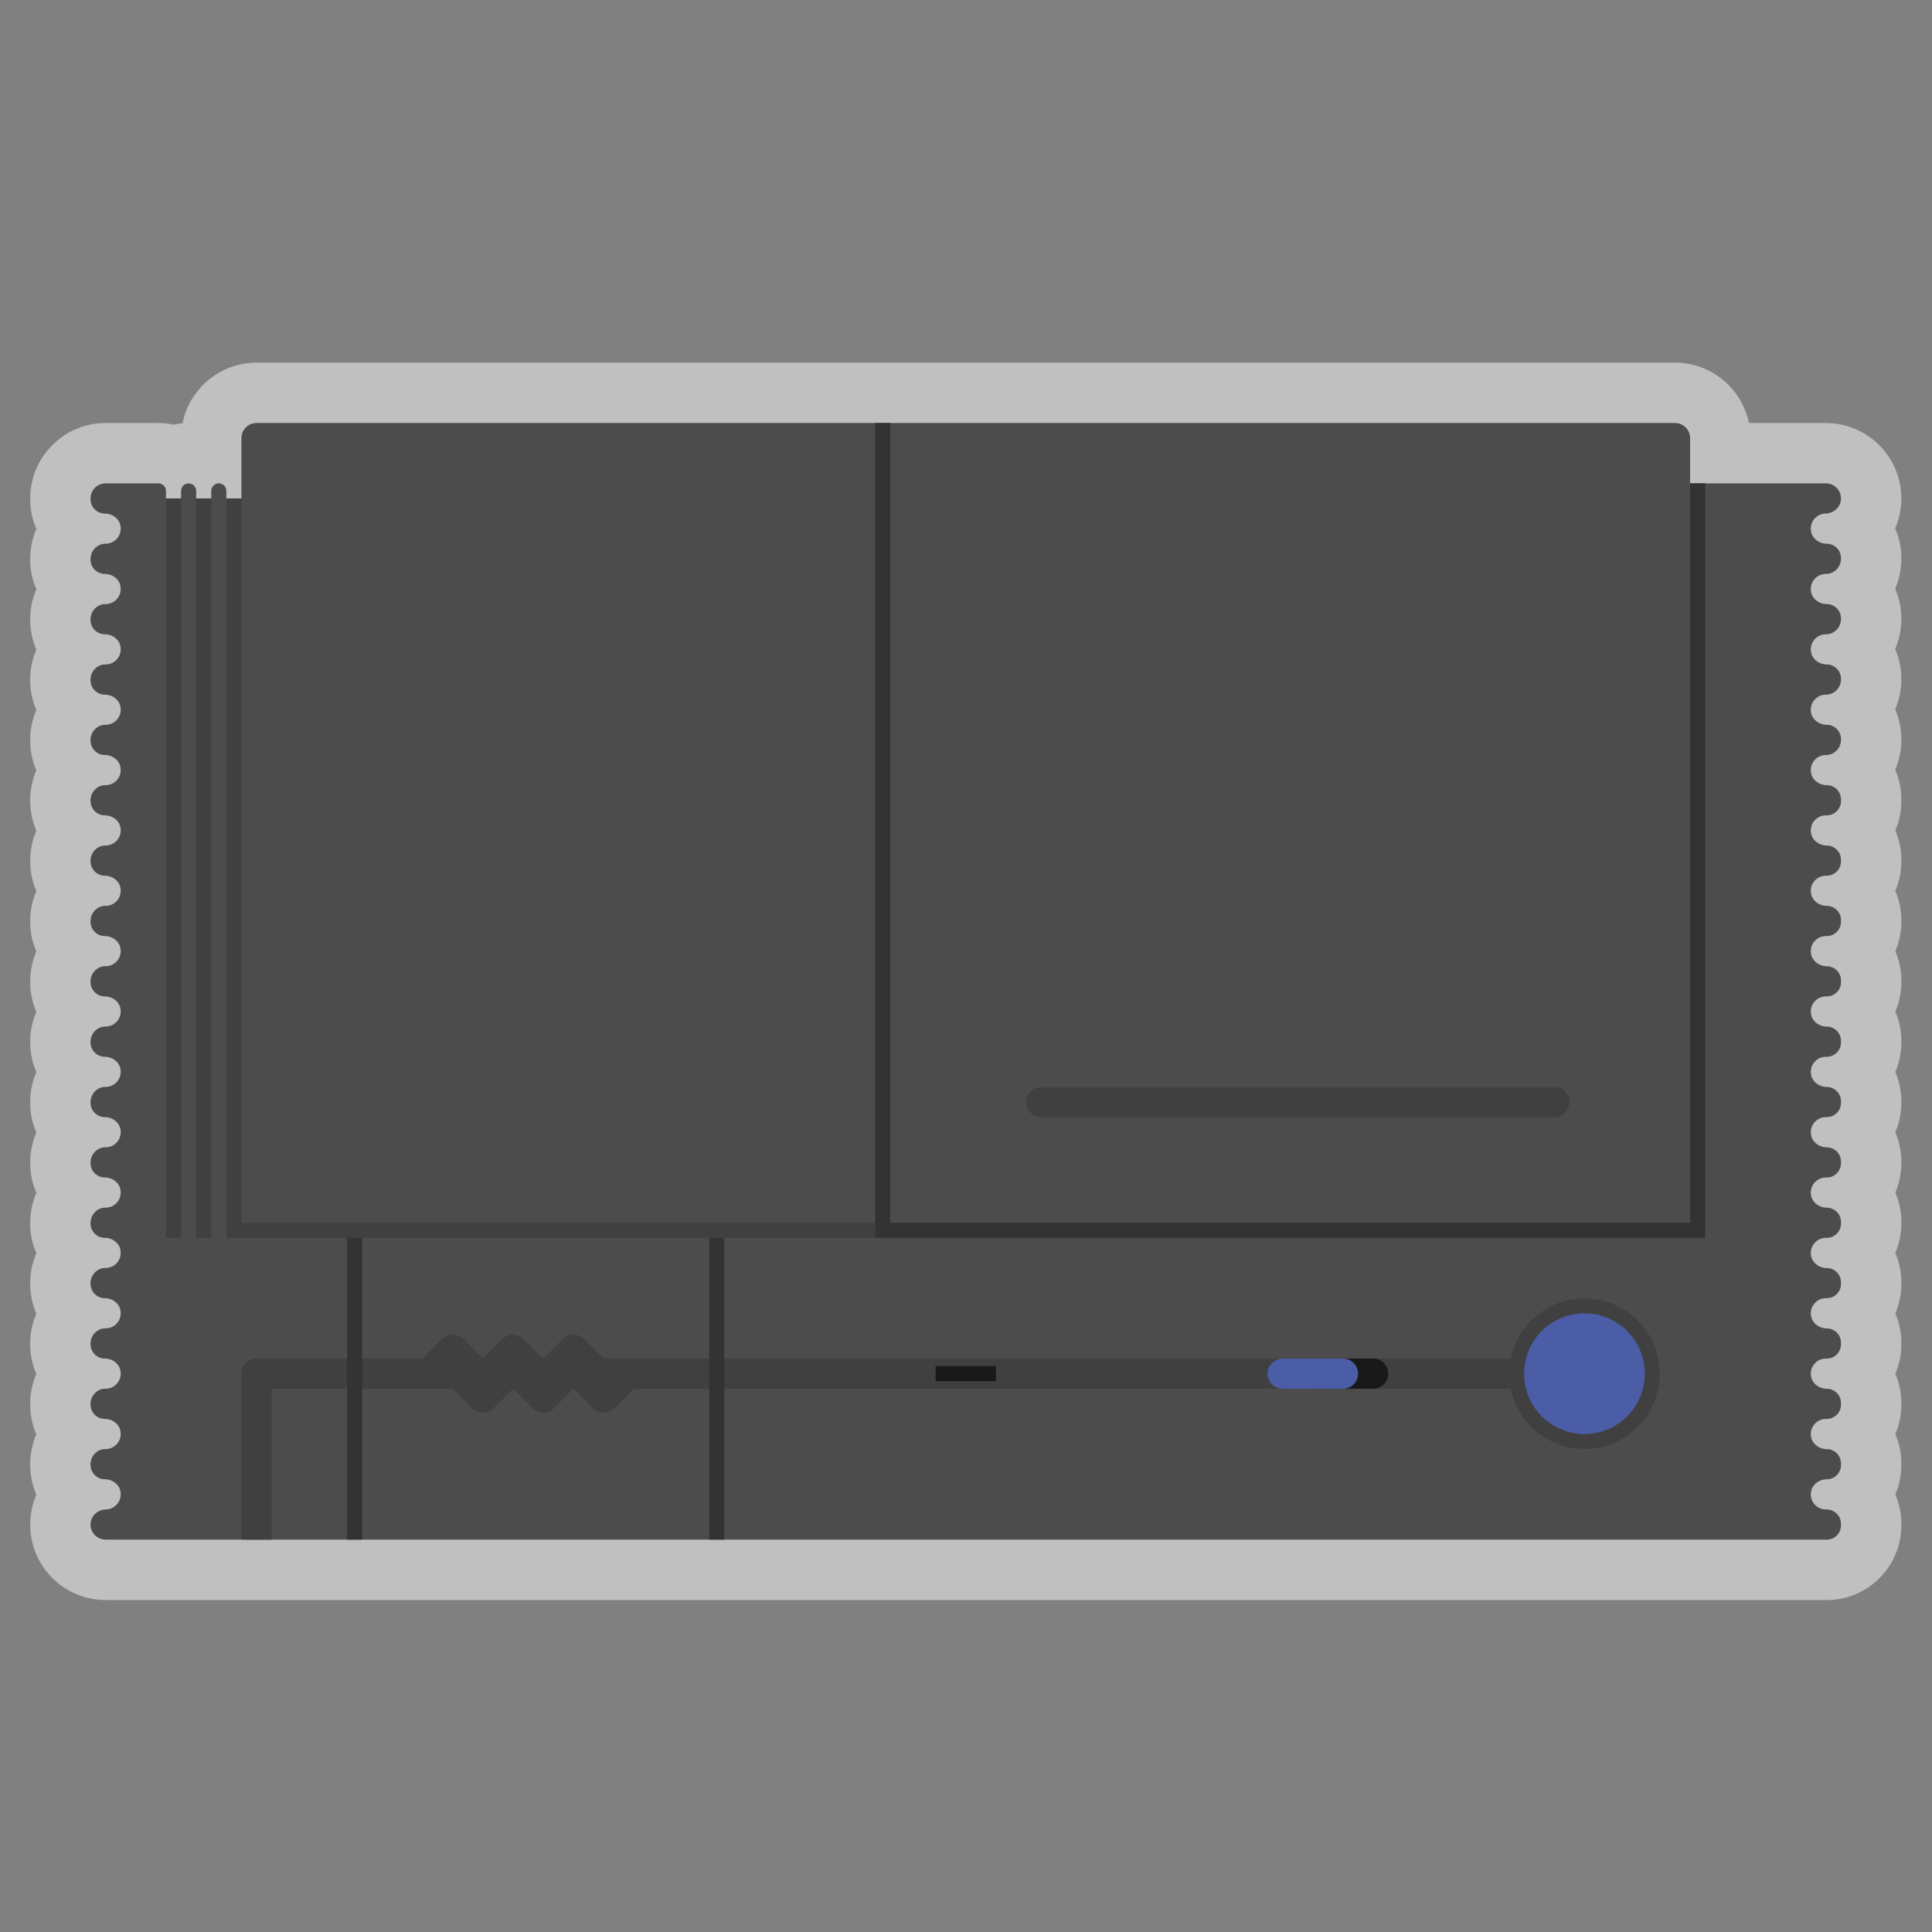 <?xml version="1.0" encoding="UTF-8" standalone="no"?>
<svg
   xmlns:dc="http://purl.org/dc/elements/1.1/"
   xmlns:cc="http://creativecommons.org/ns#"
   xmlns:rdf="http://www.w3.org/1999/02/22-rdf-syntax-ns#"
   xmlns:svg="http://www.w3.org/2000/svg"
   xmlns="http://www.w3.org/2000/svg"
   viewBox="0 0 341.333 341.333"
   height="256"
   width="256"
   xml:space="preserve"
   id="svg2"
   version="1.1"><rect x="0" y="0" width="341.333" height="341.333" fill="#808080" stroke="none"/><defs
     id="defs6"><clipPath
       id="clipPath18"
       clipPathUnits="userSpaceOnUse"><path
         id="path16"
         d="M 0,256 H 256 V 0 H 0 Z" /></clipPath><clipPath
       id="clipPath26"
       clipPathUnits="userSpaceOnUse"><path
         id="path24"
         d="M 4,208 H 252 V 44 H 4 Z" /></clipPath></defs><g
     transform="matrix(1.333,0,0,-1.333,0,341.333)"
     id="g10"><g
       id="g12"><g
         clip-path="url(#clipPath18)"
         id="g14"><g
           id="g20"><g
             id="g22" /><g
             id="g34"><g
               style="opacity:0.5"
               id="g32"
               clip-path="url(#clipPath26)"><g
                 id="g30"
                 transform="translate(252,182.091)"><path
                   id="path28"
                   style="fill:#ffffff;fill-opacity:1;fill-rule:nonzero;stroke:none"
                   d="m 0,0 c 0,1.4 -0.291,2.733 -0.816,3.942 0.331,0.767 0.57,1.587 0.701,2.447 0.44,2.893 -0.398,5.822 -2.299,8.036 -1.902,2.214 -4.667,3.484 -7.586,3.484 h -10.201 c -0.929,4.559 -4.97,8 -9.799,8 h -104 -2 -82 c -4.842,0 -8.891,-3.459 -9.806,-8.035 -0.406,-0.037 -0.805,-0.1 -1.194,-0.189 -0.644,0.147 -1.312,0.224 -2,0.224 h -7 c -5.514,0 -10,-4.486 -10,-10 v -0.11 c 0,-1.399 0.292,-2.731 0.818,-3.939 C -247.718,2.618 -248,1.271 -248,-0.114 v -0.068 c 0,-1.401 0.292,-2.736 0.818,-3.946 C -247.718,-5.369 -248,-6.715 -248,-8.1 v -0.082 c 0,-1.401 0.292,-2.736 0.818,-3.946 -0.536,-1.241 -0.818,-2.587 -0.818,-3.972 v -0.082 c 0,-1.401 0.292,-2.736 0.818,-3.946 -0.536,-1.241 -0.818,-2.587 -0.818,-3.972 v -0.082 c 0,-1.401 0.292,-2.736 0.818,-3.946 -0.536,-1.241 -0.818,-2.587 -0.818,-3.972 v -0.082 c 0,-1.401 0.292,-2.736 0.818,-3.946 -0.536,-1.241 -0.818,-2.587 -0.818,-3.972 v -0.082 c 0,-1.401 0.292,-2.736 0.818,-3.946 -0.536,-1.241 -0.818,-2.587 -0.818,-3.972 v -0.082 c 0,-1.401 0.292,-2.736 0.818,-3.946 -0.536,-1.241 -0.818,-2.587 -0.818,-3.972 v -0.082 c 0,-1.401 0.292,-2.736 0.818,-3.946 -0.536,-1.24 -0.818,-2.587 -0.818,-3.972 v -0.082 c 0,-1.401 0.292,-2.736 0.818,-3.946 -0.536,-1.24 -0.818,-2.587 -0.818,-3.972 v -0.082 c 0,-1.401 0.292,-2.736 0.818,-3.946 -0.536,-1.24 -0.818,-2.587 -0.818,-3.972 v -0.082 c 0,-1.401 0.292,-2.736 0.818,-3.946 -0.536,-1.24 -0.818,-2.587 -0.818,-3.972 v -0.082 c 0,-1.401 0.292,-2.736 0.818,-3.946 -0.536,-1.24 -0.818,-2.587 -0.818,-3.972 v -0.082 c 0,-1.401 0.292,-2.735 0.817,-3.944 -0.525,-1.219 -0.817,-2.562 -0.817,-3.974 v -0.082 c 0,-1.4 0.292,-2.734 0.817,-3.943 -0.535,-1.239 -0.817,-2.585 -0.817,-3.967 v -0.09 c 0,-1.4 0.292,-2.734 0.817,-3.943 -0.536,-1.239 -0.817,-2.585 -0.817,-3.967 v -0.09 c 0,-1.4 0.292,-2.733 0.816,-3.942 -0.331,-0.767 -0.569,-1.587 -0.7,-2.446 -0.442,-2.894 0.396,-5.823 2.298,-8.036 1.902,-2.215 4.667,-3.485 7.586,-3.485 h 18 4 10 2 46 2 146.11 c 5.453,0 9.89,4.437 9.89,9.89 v 0.221 c 0,1.379 -0.284,2.695 -0.797,3.889 0.513,1.195 0.797,2.51 0.797,3.89 v 0.221 c 0,1.379 -0.284,2.695 -0.797,3.889 0.513,1.195 0.797,2.51 0.797,3.89 v 0.221 c 0,1.379 -0.284,2.695 -0.797,3.889 0.513,1.195 0.797,2.51 0.797,3.89 v 0.221 c 0,1.379 -0.284,2.695 -0.797,3.889 0.513,1.195 0.797,2.51 0.797,3.89 v 0.221 c 0,1.379 -0.284,2.695 -0.797,3.889 0.513,1.195 0.797,2.51 0.797,3.89 v 0.221 c 0,1.379 -0.284,2.695 -0.797,3.889 0.513,1.195 0.797,2.51 0.797,3.89 v 0.221 c 0,1.379 -0.284,2.695 -0.797,3.889 0.513,1.195 0.797,2.51 0.797,3.89 v 0.221 c 0,1.379 -0.284,2.695 -0.797,3.889 0.513,1.195 0.797,2.51 0.797,3.89 v 0.221 c 0,1.379 -0.284,2.695 -0.797,3.889 0.513,1.195 0.797,2.51 0.797,3.89 v 0.221 c 0,1.379 -0.284,2.695 -0.797,3.889 0.513,1.195 0.797,2.51 0.797,3.89 v 0.22 c 0,1.38 -0.284,2.696 -0.797,3.89 0.513,1.195 0.797,2.51 0.797,3.89 v 0.22 c 0,1.38 -0.284,2.696 -0.797,3.89 0.513,1.195 0.797,2.51 0.797,3.89 v 0.22 c 0,1.397 -0.291,2.726 -0.815,3.932 0.524,1.216 0.815,2.558 0.815,3.967 L 0,-24 c 0,1.401 -0.292,2.735 -0.817,3.945 0.525,1.218 0.817,2.562 0.817,3.973 V -16 c 0,1.401 -0.292,2.735 -0.817,3.945 C -0.292,-10.837 0,-9.493 0,-8.082 V -8 c 0,1.401 -0.292,2.735 -0.817,3.945 C -0.292,-2.837 0,-1.493 0,-0.082 Z" /></g></g></g></g><g
           transform="translate(242.026,180)"
           id="g36"><path
             id="path38"
             style="fill:#4c4c4c;fill-opacity:1;fill-rule:nonzero;stroke:none"
             d="M 0,0 C 1.085,-0.014 1.974,0.924 1.974,2.009 V 2.091 C 1.974,3.155 1.128,4 0.084,4 H 0.081 C -0.874,4 -1.774,4.618 -1.978,5.55 -2.258,6.837 -1.298,7.976 -0.065,8 0.914,8.019 1.802,8.717 1.949,9.686 2.139,10.93 1.182,12 -0.026,12 h -18 v 6 c 0,1.104 -0.896,2 -2,2 h -188 c -1.105,0 -2,-0.896 -2,-2 v -6 -2 h -2 v 1 c 0,0.552 -0.448,1 -1,1 -0.553,0 -1,-0.448 -1,-1 v -1 h -2 v 1 c 0,0.552 -0.448,1 -1,1 -0.553,0 -1,-0.448 -1,-1 v -1 h -2 v 1 c 0,0.552 -0.448,1 -1,1 h -7 c -1.105,0 -2,-0.896 -2,-2 V 9.89 c 0,-1.044 0.846,-1.89 1.89,-1.89 h 0.003 c 0.952,0 1.851,-0.614 2.056,-1.544 0.289,-1.31 -0.706,-2.468 -1.968,-2.456 -1.089,0.01 -1.981,-0.935 -1.981,-2.023 V 1.909 c 0,-1.064 0.846,-1.909 1.89,-1.909 h 0.003 c 0.952,0 1.851,-0.614 2.056,-1.544 0.29,-1.312 -0.71,-2.472 -1.976,-2.456 -1.085,0.014 -1.973,-0.924 -1.973,-2.009 v -0.082 c 0,-1.064 0.846,-1.909 1.89,-1.909 h 0.003 c 0.952,0 1.851,-0.614 2.056,-1.544 0.29,-1.312 -0.71,-2.472 -1.976,-2.456 -1.085,0.014 -1.973,-0.924 -1.973,-2.009 v -0.082 c 0,-1.064 0.846,-1.909 1.89,-1.909 h 0.003 c 0.952,0 1.851,-0.614 2.056,-1.544 0.29,-1.312 -0.71,-2.472 -1.976,-2.456 -1.085,0.014 -1.973,-0.924 -1.973,-2.009 v -0.082 c 0,-1.064 0.846,-1.909 1.89,-1.909 h 0.003 c 0.952,0 1.851,-0.614 2.056,-1.544 0.29,-1.312 -0.71,-2.472 -1.976,-2.456 -1.085,0.014 -1.973,-0.924 -1.973,-2.009 v -0.082 c 0,-1.064 0.846,-1.909 1.89,-1.909 h 0.003 c 0.952,0 1.851,-0.614 2.056,-1.544 0.29,-1.312 -0.71,-2.472 -1.976,-2.456 -1.085,0.014 -1.973,-0.924 -1.973,-2.009 v -0.082 c 0,-1.064 0.846,-1.909 1.89,-1.909 h 0.003 c 0.952,0 1.851,-0.614 2.056,-1.544 0.29,-1.312 -0.71,-2.472 -1.976,-2.456 -1.085,0.014 -1.973,-0.924 -1.973,-2.009 v -0.082 c 0,-1.064 0.846,-1.909 1.89,-1.909 h 0.003 c 0.952,0 1.851,-0.614 2.056,-1.544 0.29,-1.312 -0.71,-2.472 -1.976,-2.456 -1.085,0.014 -1.973,-0.924 -1.973,-2.009 v -0.082 c 0,-1.064 0.846,-1.909 1.89,-1.909 h 0.003 c 0.952,0 1.851,-0.614 2.056,-1.544 0.29,-1.312 -0.71,-2.473 -1.976,-2.456 -1.085,0.015 -1.973,-0.924 -1.973,-2.009 v -0.082 c 0,-1.064 0.846,-1.909 1.89,-1.909 h 0.003 c 0.952,0 1.851,-0.614 2.056,-1.544 0.29,-1.312 -0.71,-2.473 -1.976,-2.456 -1.085,0.015 -1.973,-0.924 -1.973,-2.009 v -0.082 c 0,-1.064 0.846,-1.909 1.89,-1.909 h 0.003 c 0.952,0 1.851,-0.614 2.056,-1.544 0.29,-1.312 -0.71,-2.473 -1.976,-2.456 -1.085,0.015 -1.973,-0.924 -1.973,-2.009 v -0.082 c 0,-1.064 0.846,-1.909 1.89,-1.909 h 0.003 c 0.952,0 1.851,-0.614 2.056,-1.544 0.29,-1.312 -0.71,-2.473 -1.976,-2.456 -1.085,0.015 -1.973,-0.924 -1.973,-2.009 v -0.082 c 0,-1.064 0.846,-1.909 1.89,-1.909 h 0.003 c 0.952,0 1.851,-0.614 2.056,-1.544 0.29,-1.312 -0.71,-2.473 -1.976,-2.456 -1.085,0.015 -1.973,-0.924 -1.973,-2.009 v -0.082 c 0,-1.064 0.846,-1.909 1.89,-1.909 h 0.003 c 0.952,0 1.851,-0.614 2.056,-1.544 0.29,-1.312 -0.71,-2.473 -1.976,-2.456 -1.085,0.015 -1.973,-0.924 -1.973,-2.009 v -0.082 c 0,-1.064 0.846,-1.909 1.89,-1.909 h 0.003 c 0.952,0 1.851,-0.614 2.056,-1.544 0.29,-1.315 -0.714,-2.477 -1.984,-2.456 -1.08,0.019 -1.965,-0.921 -1.965,-2.001 v -0.09 c 0,-1.064 0.846,-1.909 1.89,-1.909 h 0.003 c 0.952,0 1.851,-0.614 2.056,-1.544 0.29,-1.315 -0.714,-2.477 -1.984,-2.456 -1.08,0.019 -1.965,-0.921 -1.965,-2.001 v -0.09 c 0,-1.064 0.846,-1.909 1.89,-1.909 h 0.003 c 0.954,0 1.854,-0.617 2.058,-1.55 0.28,-1.287 -0.679,-2.426 -1.912,-2.45 -0.98,-0.019 -1.867,-0.717 -2.015,-1.686 -0.19,-1.244 0.768,-2.314 1.976,-2.314 H 0.084 c 1.044,0 1.89,0.846 1.89,1.89 v 0.22 c 0,1.044 -0.846,1.89 -1.89,1.89 h -0.11 c -1.215,0 -2.177,1.083 -1.973,2.336 0.16,0.983 1.083,1.664 2.08,1.664 h 0.003 c 1.044,0 1.89,0.846 1.89,1.89 v 0.22 c 0,1.044 -0.846,1.89 -1.89,1.89 H 0.081 c -0.997,0 -1.92,0.681 -2.08,1.664 -0.204,1.253 0.758,2.336 1.973,2.336 h 0.11 c 1.044,0 1.89,0.846 1.89,1.89 v 0.22 c 0,1.044 -0.846,1.89 -1.89,1.89 H 0.081 c -0.997,0 -1.92,0.681 -2.08,1.664 -0.204,1.253 0.758,2.336 1.973,2.336 h 0.11 c 1.044,0 1.89,0.846 1.89,1.89 v 0.22 c 0,1.044 -0.846,1.89 -1.89,1.89 H 0.081 c -0.997,0 -1.92,0.681 -2.08,1.664 -0.204,1.253 0.758,2.336 1.973,2.336 h 0.11 c 1.044,0 1.89,0.846 1.89,1.89 v 0.22 c 0,1.044 -0.846,1.89 -1.89,1.89 H 0.081 c -0.997,0 -1.92,0.681 -2.08,1.664 -0.204,1.253 0.758,2.336 1.973,2.336 h 0.11 c 1.044,0 1.89,0.846 1.89,1.89 v 0.22 c 0,1.044 -0.846,1.89 -1.89,1.89 H 0.081 c -0.997,0 -1.92,0.681 -2.08,1.664 -0.204,1.253 0.758,2.336 1.973,2.336 h 0.11 c 1.044,0 1.89,0.846 1.89,1.89 v 0.22 c 0,1.044 -0.846,1.89 -1.89,1.89 H 0.081 c -0.996,0 -1.92,0.681 -2.08,1.664 -0.204,1.253 0.758,2.336 1.973,2.336 h 0.11 c 1.044,0 1.89,0.846 1.89,1.89 v 0.22 c 0,1.044 -0.846,1.89 -1.89,1.89 H 0.081 c -0.996,0 -1.92,0.681 -2.08,1.664 -0.204,1.253 0.758,2.336 1.973,2.336 h 0.11 c 1.044,0 1.89,0.846 1.89,1.89 v 0.22 c 0,1.044 -0.846,1.89 -1.89,1.89 H 0.081 c -0.996,0 -1.92,0.681 -2.08,1.664 -0.204,1.253 0.758,2.336 1.973,2.336 h 0.11 c 1.044,0 1.89,0.846 1.89,1.89 v 0.22 c 0,1.044 -0.846,1.89 -1.89,1.89 H 0.081 c -0.996,0 -1.92,0.681 -2.08,1.664 -0.204,1.253 0.758,2.336 1.973,2.336 h 0.11 c 1.044,0 1.89,0.846 1.89,1.89 v 0.22 c 0,1.044 -0.846,1.89 -1.89,1.89 H 0.081 c -0.996,0 -1.92,0.681 -2.08,1.664 -0.204,1.253 0.758,2.336 1.973,2.336 h 0.11 c 1.044,0 1.89,0.846 1.89,1.89 v 0.22 c 0,1.044 -0.846,1.89 -1.89,1.89 H 0.081 c -0.996,0 -1.92,0.681 -2.08,1.664 -0.204,1.253 0.758,2.336 1.973,2.336 h 0.11 c 1.044,0 1.89,0.846 1.89,1.89 v 0.22 c 0,1.044 -0.846,1.89 -1.89,1.89 H 0.081 c -0.953,0 -1.852,0.614 -2.057,1.544 -0.29,1.313 0.71,2.472 1.976,2.456 1.085,-0.014 1.974,0.924 1.974,2.009 v 0.082 c 0,1.064 -0.846,1.909 -1.89,1.909 H 0.081 c -0.953,0 -1.852,0.614 -2.057,1.544 -0.29,1.313 0.71,2.472 1.976,2.456 1.085,-0.014 1.974,0.924 1.974,2.009 v 0.082 c 0,1.064 -0.846,1.909 -1.89,1.909 H 0.081 c -0.953,0 -1.852,0.614 -2.057,1.544 -0.29,1.313 0.71,2.472 1.976,2.456 1.085,-0.014 1.974,0.924 1.974,2.009 v 0.082 C 1.974,-4.845 1.128,-4 0.084,-4 H 0.081 c -0.953,0 -1.852,0.614 -2.057,1.544 C -2.266,-1.143 -1.266,0.016 0,0" /></g><path
           id="path40"
           style="fill:#404040;fill-opacity:1;fill-rule:nonzero;stroke:none"
           d="m 24,92 h -2 v 98 h 2 z" /><path
           id="path42"
           style="fill:#404040;fill-opacity:1;fill-rule:nonzero;stroke:none"
           d="m 28,92 h -2 v 98 h 2 z" /><path
           id="path44"
           style="fill:#404040;fill-opacity:1;fill-rule:nonzero;stroke:none"
           d="m 32,92 h -2 v 98 h 2 z" /><path
           id="path46"
           style="fill:#404040;fill-opacity:1;fill-rule:nonzero;stroke:none"
           d="M 116,92 H 32 v 2 h 84 z" /><g
           transform="translate(206,108)"
           id="g48"><path
             id="path50"
             style="fill:#404040;fill-opacity:1;fill-rule:nonzero;stroke:none"
             d="m 0,0 h -68 c -1.1,0 -2,0.9 -2,2 0,1.1 0.9,2 2,2 H 0 C 1.1,4 2,3.1 2,2 2,0.9 1.1,0 0,0" /></g><g
           transform="translate(202,76)"
           id="g52"><path
             id="path54"
             style="fill:#404040;fill-opacity:1;fill-rule:nonzero;stroke:none"
             d="m 0,0 h -114 l -7.998,-0.002 -2.588,2.588 c -0.781,0.781 -2.047,0.781 -2.828,0 L -130,0 l -2.586,2.586 c -0.781,0.781 -2.047,0.781 -2.828,0 L -138,0 l -2.586,2.586 c -0.781,0.781 -2.047,0.781 -2.828,0 L -146,0 h -20 -2 c -1.104,0 -2,-0.896 -2,-2 v -22 h 4 v 20 h 24 l 2.586,-2.586 c 0.781,-0.781 2.047,-0.781 2.828,0 L -134,-4 l 2.586,-2.586 c 0.781,-0.781 2.047,-0.781 2.828,0 L -126,-4 l 2.586,-2.586 c 0.781,-0.781 2.047,-0.781 2.828,0 L -118,-4 H 0 c 1.1,0 2,0.9 2,2 0,1.1 -0.9,2 -2,2" /></g><g
           transform="translate(182,72)"
           id="g56"><path
             id="path58"
             style="fill:#191919;fill-opacity:1;fill-rule:nonzero;stroke:none"
             d="m 0,0 h -8 c -1.1,0 -2,0.9 -2,2 0,1.1 0.9,2 2,2 H 0 C 1.1,4 2,3.1 2,2 2,0.9 1.1,0 0,0" /></g><g
           transform="translate(178,72)"
           id="g60"><path
             id="path62"
             style="fill:#4b5da7;fill-opacity:1;fill-rule:nonzero;stroke:none"
             d="m 0,0 h -8 c -1.1,0 -2,0.9 -2,2 0,1.1 0.9,2 2,2 H 0 C 1.1,4 2,3.1 2,2 2,0.9 1.1,0 0,0" /></g><path
           id="path64"
           style="fill:#191919;fill-opacity:1;fill-rule:nonzero;stroke:none"
           d="m 132,73 h -8 v 2 h 8 z" /><g
           transform="translate(220,74)"
           id="g66"><path
             id="path68"
             style="fill:#4b5da7;fill-opacity:1;fill-rule:nonzero;stroke:none"
             d="m 0,0 c 0,-5.522 -4.478,-10 -10,-10 -5.522,0 -10,4.478 -10,10 0,5.522 4.478,10 10,10 C -4.478,10 0,5.522 0,0" /></g><g
           transform="translate(210,84)"
           id="g70"><path
             id="path72"
             style="fill:#404040;fill-opacity:1;fill-rule:nonzero;stroke:none"
             d="m 0,0 c -5.522,0 -10,-4.478 -10,-10 0,-5.522 4.478,-10 10,-10 5.522,0 10,4.478 10,10 C 10,-4.478 5.522,0 0,0 m 0,-2 c 4.411,0 8,-3.589 8,-8 0,-4.411 -3.589,-8 -8,-8 -4.411,0 -8,3.589 -8,8 0,4.411 3.589,8 8,8" /></g><g
           transform="translate(20,192)"
           id="g74"><path
             id="path76"
             style="fill:#4c4c4c;fill-opacity:1;fill-rule:nonzero;stroke:none"
             d="M 0,0 Z" /></g><g
           transform="translate(32,192)"
           id="g78"><path
             id="path80"
             style="fill:#404040;fill-opacity:1;fill-rule:nonzero;stroke:none"
             d="M 0,0 Z" /></g><path
           id="path82"
           style="fill:#333333;fill-opacity:1;fill-rule:nonzero;stroke:none"
           d="m 48,52 h -2 v 40 h 2 z" /><path
           id="path84"
           style="fill:#333333;fill-opacity:1;fill-rule:nonzero;stroke:none"
           d="m 96,52 h -2 v 40 h 2 z" /><g
           transform="translate(224,192)"
           id="g86"><path
             id="path88"
             style="fill:#333333;fill-opacity:1;fill-rule:nonzero;stroke:none"
             d="M 0,0 V -98 H -106 V 8 h -2 v -106 -2 h 2 H 0 2 V 0 Z" /></g></g></g></g></svg>